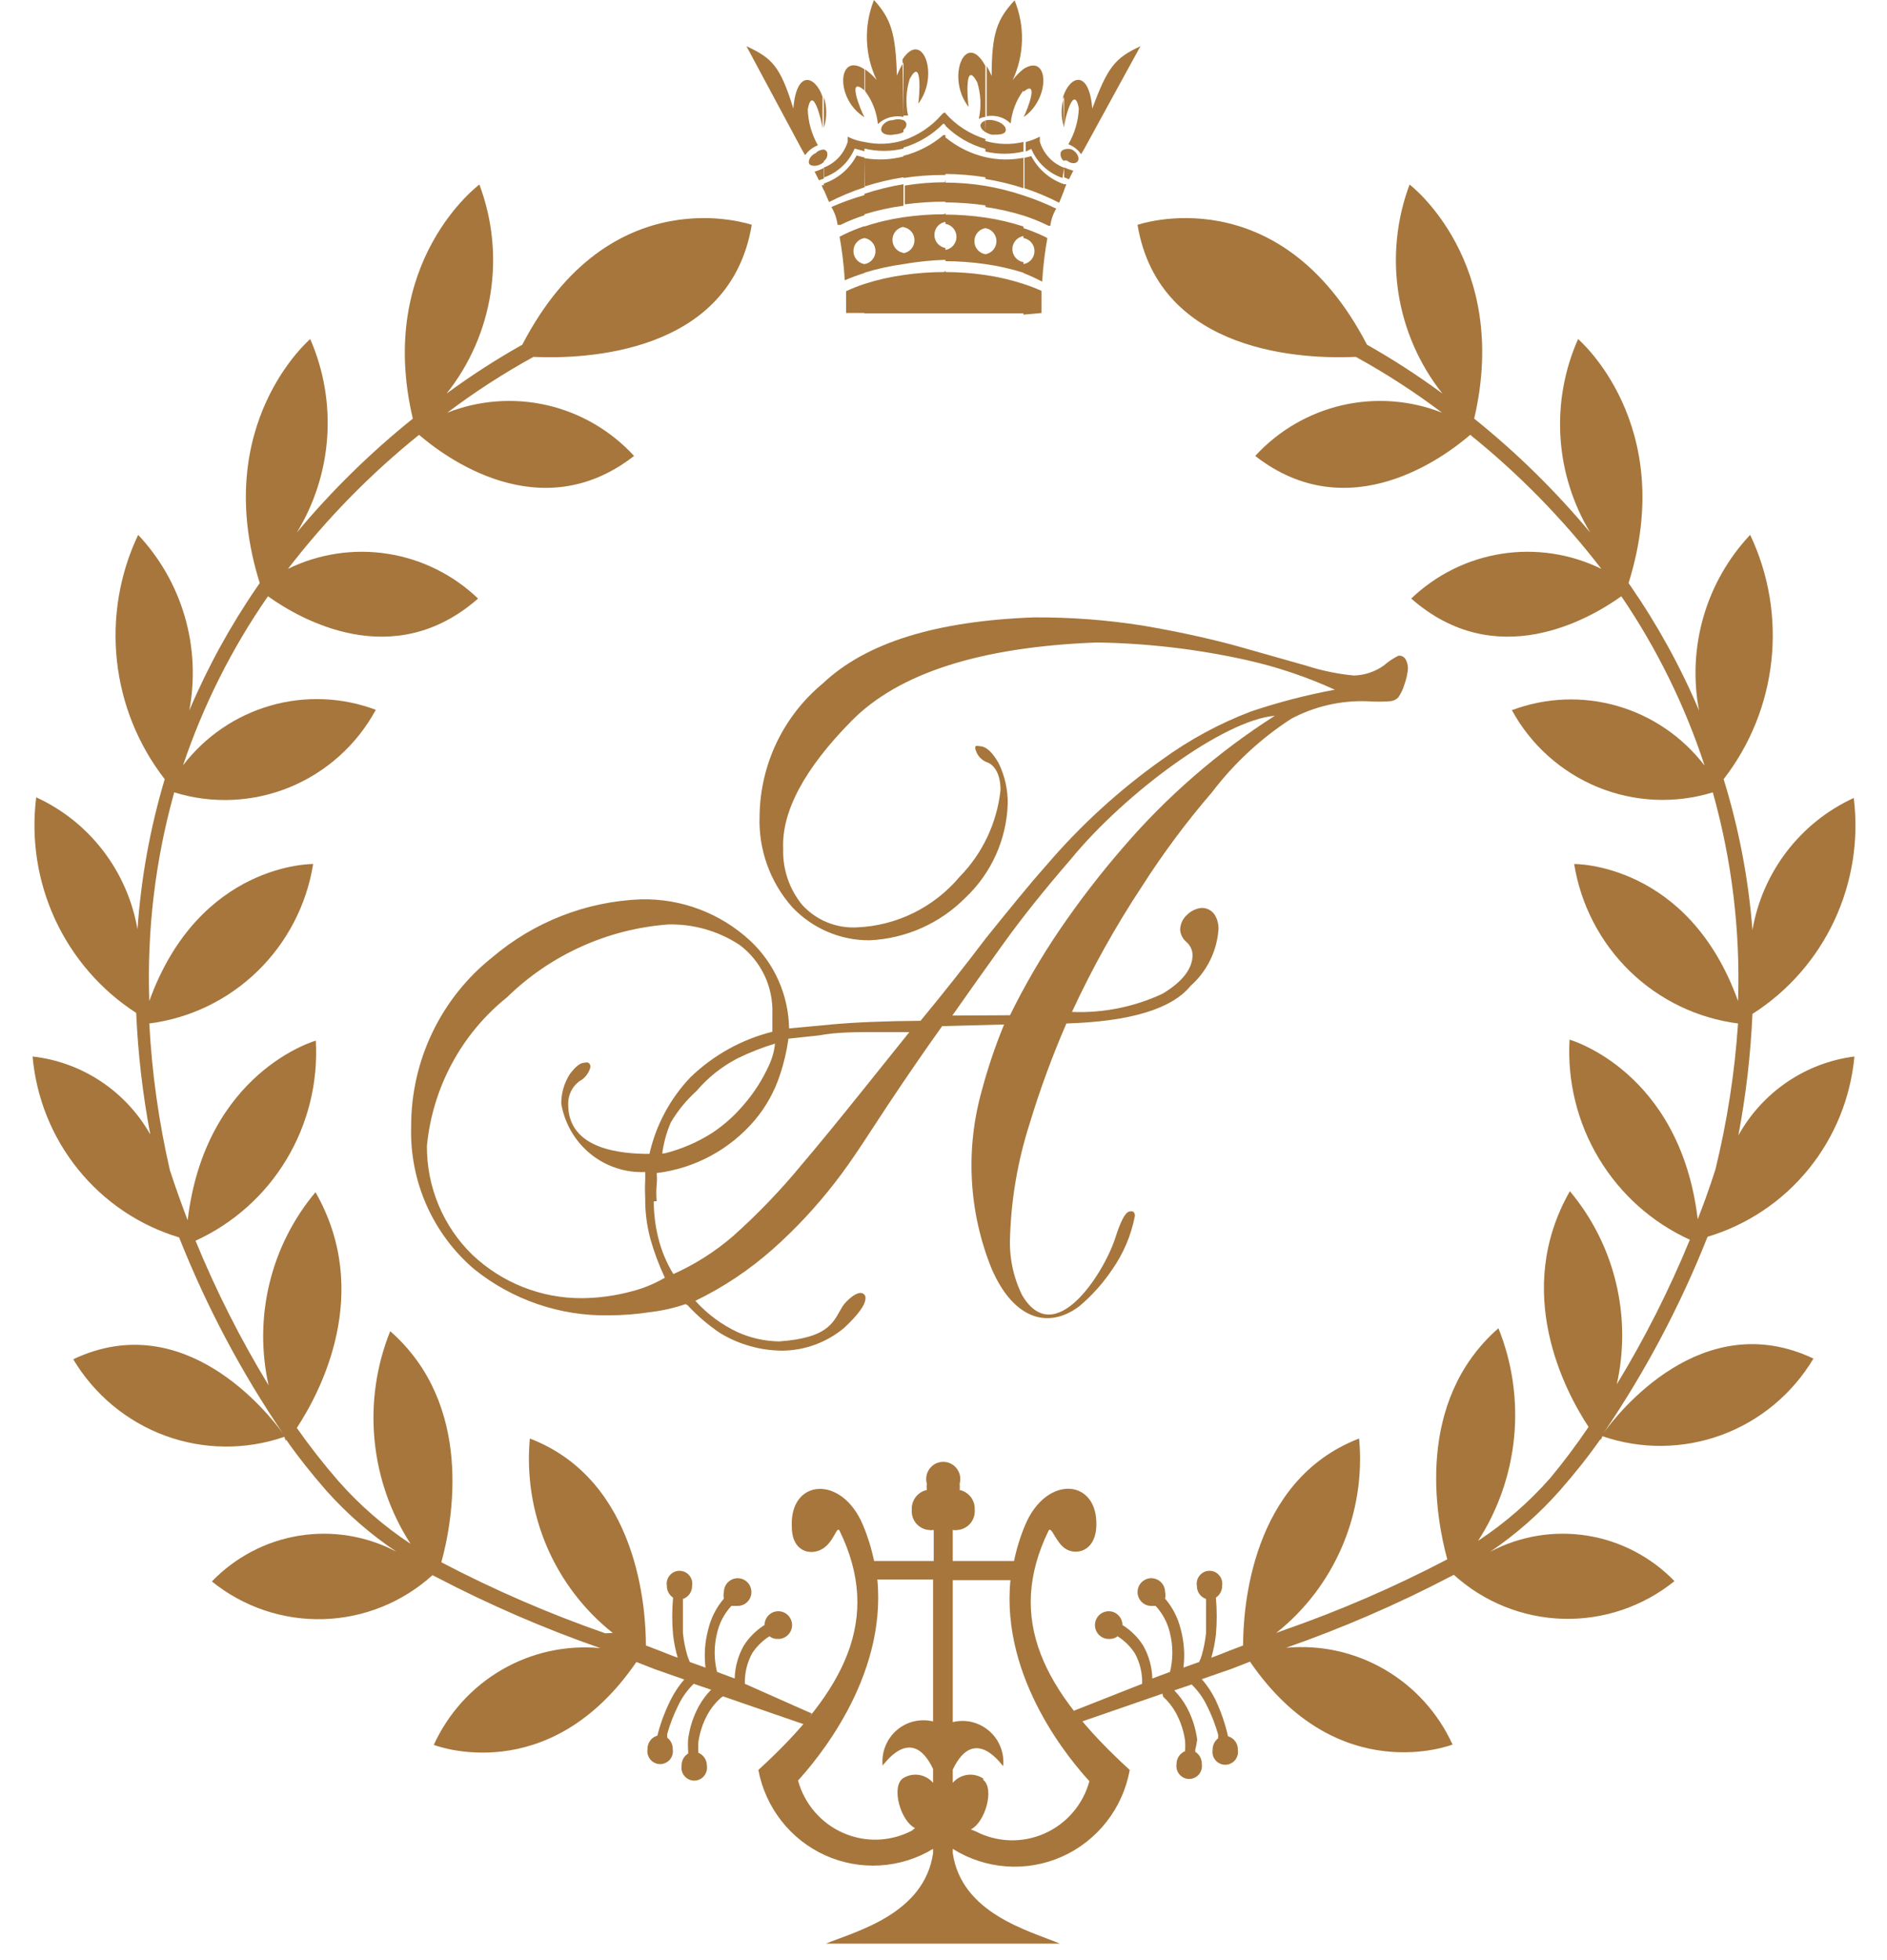 <svg width="52" height="54" viewBox="0 0 52 54" fill="none" xmlns="http://www.w3.org/2000/svg">
<path d="M18.015 33.099C18.017 33.439 18.059 33.778 18.141 34.108C18.228 34.458 18.368 34.793 18.556 35.1C19.148 34.835 19.699 34.486 20.191 34.063C20.876 33.452 21.514 32.789 22.097 32.08C22.531 31.571 23.1 30.876 23.805 29.997L25.06 28.433H24.157C23.588 28.433 23.055 28.433 22.576 28.524L21.727 28.615C21.68 28.955 21.602 29.29 21.492 29.615C21.344 30.068 21.111 30.488 20.806 30.852C20.118 31.666 19.15 32.189 18.096 32.317C18.107 32.425 18.107 32.535 18.096 32.644C18.082 32.792 18.082 32.941 18.096 33.09M18.331 31.771C18.791 31.654 19.231 31.464 19.631 31.207C19.948 30.997 20.234 30.742 20.48 30.452C20.772 30.12 21.012 29.746 21.194 29.342C21.281 29.156 21.336 28.956 21.357 28.751C21.006 28.857 20.665 28.991 20.336 29.151C19.898 29.376 19.509 29.685 19.189 30.061C18.911 30.311 18.674 30.602 18.484 30.925C18.367 31.198 18.288 31.485 18.249 31.78L18.331 31.771ZM18.421 25.468C16.748 25.591 15.172 26.302 13.968 27.478C13.347 27.977 12.832 28.596 12.454 29.299C12.075 30.002 11.841 30.775 11.764 31.571C11.761 32.128 11.87 32.681 12.084 33.195C12.298 33.709 12.613 34.175 13.011 34.563C13.828 35.34 14.912 35.77 16.036 35.764C16.503 35.76 16.968 35.696 17.418 35.573C17.735 35.492 18.039 35.366 18.322 35.2C18.16 34.857 18.027 34.501 17.924 34.136C17.824 33.768 17.776 33.389 17.78 33.008C17.771 32.844 17.771 32.68 17.78 32.517V32.289C17.233 32.313 16.696 32.134 16.27 31.788C15.845 31.441 15.559 30.95 15.467 30.407C15.465 30.112 15.55 29.824 15.711 29.579C15.865 29.379 15.991 29.279 16.1 29.279C16.138 29.266 16.179 29.266 16.217 29.279C16.235 29.292 16.25 29.31 16.259 29.331C16.268 29.352 16.273 29.374 16.271 29.397C16.25 29.48 16.212 29.558 16.159 29.625C16.106 29.693 16.04 29.748 15.964 29.788C15.866 29.861 15.786 29.957 15.733 30.068C15.68 30.179 15.653 30.302 15.657 30.425C15.657 31.671 17.12 31.789 17.897 31.789C18.077 30.991 18.471 30.258 19.035 29.67C19.665 29.065 20.44 28.635 21.284 28.424V27.933C21.298 27.566 21.223 27.201 21.066 26.87C20.908 26.539 20.673 26.251 20.381 26.032C19.799 25.65 19.116 25.453 18.421 25.468ZM27.833 27.969C28.232 27.155 28.688 26.371 29.197 25.622C29.734 24.834 30.316 24.078 30.94 23.357C32.152 21.944 33.564 20.718 35.131 19.719C33.722 19.837 31.003 21.848 29.504 23.676C28.781 24.512 28.167 25.277 27.652 25.995C27.137 26.714 26.668 27.369 26.243 27.978L27.833 27.969ZM18.891 35.928C18.58 36.034 18.259 36.107 17.933 36.146C17.557 36.204 17.176 36.235 16.795 36.237C15.442 36.264 14.122 35.814 13.065 34.963C12.501 34.482 12.053 33.878 11.752 33.198C11.452 32.518 11.308 31.778 11.33 31.034C11.328 30.138 11.527 29.254 11.914 28.447C12.3 27.64 12.864 26.933 13.562 26.377C14.713 25.398 16.156 24.834 17.662 24.776C18.773 24.75 19.851 25.157 20.67 25.913C21.002 26.223 21.269 26.596 21.453 27.012C21.638 27.428 21.737 27.877 21.745 28.333L22.91 28.224C23.561 28.163 24.38 28.13 25.367 28.123C25.969 27.396 26.572 26.635 27.174 25.84C27.806 25.058 28.348 24.385 28.818 23.858C29.764 22.748 30.844 21.761 32.033 20.92C32.785 20.374 33.605 19.931 34.472 19.601C35.228 19.346 36.001 19.146 36.784 19.001C36.013 18.649 35.208 18.378 34.382 18.191C33.017 17.885 31.625 17.721 30.227 17.7C27.017 17.821 24.762 18.543 23.461 19.865C22.16 21.187 21.534 22.363 21.582 23.394C21.566 23.957 21.756 24.508 22.115 24.94C22.305 25.144 22.537 25.305 22.794 25.41C23.051 25.515 23.328 25.563 23.606 25.549C24.148 25.528 24.681 25.393 25.169 25.154C25.657 24.914 26.091 24.575 26.442 24.158C27.076 23.512 27.474 22.669 27.571 21.766C27.571 21.356 27.427 21.102 27.228 21.011C27.146 20.985 27.071 20.939 27.011 20.877C26.951 20.815 26.908 20.739 26.885 20.656C26.878 20.64 26.874 20.623 26.874 20.606C26.874 20.589 26.878 20.572 26.885 20.556C26.917 20.545 26.952 20.545 26.984 20.556C27.174 20.556 27.345 20.72 27.517 21.02C27.689 21.37 27.776 21.757 27.77 22.148C27.736 23.126 27.321 24.051 26.614 24.722C25.908 25.439 24.96 25.861 23.958 25.904C23.561 25.906 23.169 25.826 22.804 25.67C22.439 25.513 22.109 25.284 21.835 24.995C21.218 24.303 20.894 23.395 20.932 22.466C20.942 21.768 21.103 21.081 21.404 20.453C21.706 19.825 22.139 19.27 22.675 18.828C23.868 17.7 25.801 17.109 28.483 17.009C29.494 17.002 30.502 17.078 31.5 17.236C32.422 17.394 33.265 17.576 34.029 17.782L35.989 18.337C36.418 18.476 36.86 18.567 37.308 18.61C37.603 18.602 37.889 18.508 38.13 18.337C38.254 18.229 38.39 18.137 38.537 18.064C38.576 18.06 38.615 18.067 38.65 18.085C38.686 18.102 38.715 18.13 38.735 18.164C38.779 18.245 38.8 18.336 38.799 18.428C38.784 18.577 38.751 18.724 38.699 18.864C38.662 18.991 38.604 19.111 38.528 19.219C38.467 19.279 38.387 19.314 38.302 19.319C38.091 19.333 37.88 19.333 37.67 19.319C36.944 19.294 36.225 19.46 35.583 19.801C34.743 20.345 34.004 21.031 33.397 21.829C32.695 22.643 32.053 23.506 31.473 24.413C30.743 25.517 30.097 26.675 29.54 27.878C30.399 27.913 31.253 27.741 32.033 27.378C32.584 27.05 32.864 26.686 32.864 26.304C32.861 26.237 32.844 26.17 32.815 26.109C32.785 26.048 32.744 25.994 32.693 25.95C32.642 25.907 32.6 25.854 32.571 25.795C32.541 25.735 32.524 25.67 32.521 25.604C32.525 25.526 32.544 25.449 32.578 25.379C32.612 25.308 32.66 25.246 32.72 25.195C32.826 25.093 32.962 25.029 33.108 25.013C33.179 25.011 33.248 25.026 33.312 25.058C33.375 25.09 33.429 25.137 33.469 25.195C33.545 25.317 33.583 25.46 33.578 25.604C33.534 26.204 33.259 26.762 32.81 27.159C32.292 27.796 31.151 28.142 29.387 28.196C28.993 29.103 28.652 30.033 28.366 30.98C28.045 31.986 27.866 33.033 27.833 34.09C27.809 34.641 27.924 35.188 28.167 35.682C29.07 37.21 30.425 35.063 30.733 34.108C30.877 33.654 31.003 33.408 31.112 33.381C31.15 33.366 31.192 33.366 31.229 33.381C31.245 33.396 31.258 33.414 31.265 33.435C31.273 33.455 31.276 33.477 31.274 33.499C31.172 34.029 30.96 34.531 30.651 34.972C30.398 35.349 30.094 35.689 29.748 35.982C28.908 36.619 27.941 36.373 27.327 34.954C26.694 33.394 26.599 31.664 27.056 30.043C27.221 29.423 27.426 28.816 27.67 28.224L25.963 28.269C25.448 28.988 24.952 29.715 24.473 30.434C23.994 31.152 23.515 31.934 23.001 32.589C22.491 33.247 21.923 33.856 21.302 34.408C20.657 34.981 19.937 35.462 19.162 35.837C19.489 36.2 19.885 36.494 20.327 36.701C20.688 36.863 21.078 36.95 21.474 36.955C22.892 36.855 22.974 36.382 23.217 35.991C23.308 35.846 23.642 35.527 23.795 35.645C23.814 35.658 23.829 35.676 23.839 35.697C23.848 35.718 23.852 35.741 23.85 35.764C23.85 35.946 23.651 36.219 23.262 36.582C22.782 36.983 22.179 37.205 21.555 37.21C20.954 37.206 20.364 37.04 19.848 36.728C19.518 36.507 19.215 36.248 18.945 35.955L18.891 35.928Z" fill="#A6763C"/>
<path fill-rule="evenodd" clip-rule="evenodd" d="M22.702 5.075V5.248L22.639 5.103H22.702M22.702 4.648V4.921L22.567 4.966L22.449 4.73C22.536 4.703 22.62 4.67 22.702 4.63V4.648ZM22.702 4.148V4.466L22.621 4.521C22.485 4.593 22.35 4.575 22.305 4.521C22.259 4.466 22.305 4.293 22.476 4.22C22.505 4.189 22.54 4.164 22.579 4.147C22.618 4.13 22.66 4.121 22.702 4.12V4.148ZM20.57 1.273L22.097 4.12L22.187 4.275C22.275 4.151 22.398 4.056 22.539 4.002C22.366 3.7 22.27 3.359 22.259 3.011C22.395 2.301 22.648 3.347 22.666 3.538V2.665C22.476 2.101 21.952 1.892 21.862 2.992C21.501 1.819 21.275 1.601 20.57 1.273ZM22.702 4.439C22.74 4.412 22.77 4.374 22.786 4.33C22.802 4.286 22.804 4.238 22.792 4.193C22.784 4.175 22.772 4.158 22.756 4.146C22.74 4.133 22.722 4.124 22.702 4.12V4.439ZM23.822 7.822V8.623H23.316C23.316 8.432 23.316 8.232 23.316 8.022C23.481 7.946 23.65 7.879 23.822 7.822ZM23.822 6.23C23.631 6.294 23.444 6.37 23.262 6.458L23.136 6.522C23.199 6.867 23.253 7.286 23.28 7.722C23.457 7.645 23.638 7.578 23.822 7.522V7.276C23.737 7.263 23.66 7.219 23.604 7.153C23.548 7.087 23.518 7.004 23.518 6.917C23.518 6.831 23.548 6.747 23.604 6.681C23.66 6.615 23.737 6.572 23.822 6.558V6.23ZM23.822 5.366V5.93C23.596 6.002 23.376 6.09 23.163 6.194H23.081C23.059 6.02 23.001 5.853 22.91 5.703C23.206 5.573 23.511 5.463 23.822 5.375V5.366ZM23.822 4.339L23.605 4.284C23.414 4.649 23.09 4.926 22.702 5.057V5.23L22.846 5.566C23.163 5.404 23.493 5.267 23.831 5.157L23.822 4.339ZM23.822 3.902V4.166L23.551 4.093C23.472 4.28 23.355 4.448 23.207 4.586C23.059 4.724 22.884 4.829 22.693 4.893V4.621C22.852 4.561 22.995 4.465 23.111 4.34C23.227 4.215 23.312 4.065 23.361 3.902V3.766L23.479 3.82C23.59 3.863 23.705 3.894 23.822 3.911V3.902ZM23.822 1.901V2.492C23.316 2.056 23.723 3.056 23.822 3.229C23 2.729 23.081 1.41 23.822 1.91V1.901ZM22.702 3.52C22.792 3.245 22.792 2.949 22.702 2.674V3.52ZM24.897 7.577V8.632H23.822V7.822C24.173 7.709 24.532 7.627 24.897 7.577ZM24.897 5.985V6.249C24.812 6.262 24.735 6.306 24.679 6.372C24.623 6.438 24.593 6.521 24.593 6.608C24.593 6.694 24.623 6.778 24.679 6.844C24.735 6.91 24.812 6.954 24.897 6.967V7.276C24.533 7.326 24.173 7.405 23.822 7.513V7.276C23.907 7.263 23.984 7.219 24.04 7.153C24.096 7.087 24.126 7.004 24.126 6.917C24.126 6.831 24.096 6.747 24.04 6.681C23.984 6.615 23.907 6.572 23.822 6.558V6.24C24.172 6.123 24.532 6.038 24.897 5.985ZM24.897 5.075C24.532 5.135 24.173 5.223 23.822 5.339V5.903C24.173 5.795 24.533 5.716 24.897 5.667V5.075ZM24.897 4.275V4.884C24.533 4.941 24.173 5.026 23.822 5.139V4.357C24.18 4.417 24.546 4.402 24.897 4.311V4.275ZM24.897 3.829V4.093C24.544 4.178 24.175 4.178 23.822 4.093V3.911C24.178 3.99 24.549 3.975 24.897 3.866V3.829ZM24.897 3.311C24.8 3.278 24.696 3.278 24.599 3.311C24.409 3.311 24.265 3.475 24.283 3.584C24.301 3.693 24.472 3.747 24.662 3.702C24.744 3.699 24.824 3.677 24.897 3.638V3.311ZM24.897 1.683V3.22C24.793 3.199 24.685 3.199 24.581 3.22C24.435 3.247 24.3 3.316 24.192 3.42C24.16 3.09 24.038 2.776 23.84 2.51V1.91C23.957 1.994 24.063 2.092 24.156 2.201C23.993 1.859 23.902 1.487 23.89 1.108C23.877 0.729 23.944 0.352 24.084 0C24.554 0.518 24.68 0.91 24.716 2.083C24.765 1.956 24.826 1.834 24.897 1.719V1.683ZM24.897 3.183H25.023C24.952 2.849 24.967 2.501 25.069 2.174C25.421 1.528 25.34 2.665 25.303 2.856C25.9 2.083 25.421 0.791 24.87 1.637L24.897 3.183ZM24.897 3.575C24.924 3.557 24.945 3.533 24.959 3.504C24.974 3.475 24.98 3.443 24.978 3.411C24.973 3.389 24.963 3.369 24.949 3.351C24.935 3.334 24.917 3.32 24.897 3.311V3.575ZM26.053 7.458V8.632H24.897V7.577C25.268 7.522 25.642 7.495 26.017 7.495L26.053 7.458ZM26.053 5.867V6.112C25.968 6.126 25.891 6.17 25.835 6.235C25.779 6.301 25.749 6.385 25.749 6.472C25.749 6.558 25.779 6.642 25.835 6.708C25.891 6.773 25.968 6.817 26.053 6.831V7.158C25.665 7.17 25.279 7.209 24.897 7.276V6.976C24.982 6.963 25.059 6.919 25.115 6.853C25.171 6.787 25.201 6.704 25.201 6.617C25.201 6.53 25.171 6.447 25.115 6.381C25.059 6.315 24.982 6.271 24.897 6.258V5.985C25.268 5.931 25.642 5.903 26.017 5.903L26.053 5.867ZM26.053 4.957V5.557C25.678 5.555 25.304 5.58 24.933 5.63V5.112C25.297 5.052 25.666 5.022 26.035 5.021L26.053 4.957ZM26.053 3.72H25.999C25.68 3.993 25.303 4.189 24.897 4.293V4.903C25.262 4.847 25.63 4.82 25.999 4.821H26.053V3.72ZM26.053 3.102V3.447L25.999 3.402C25.694 3.714 25.314 3.942 24.897 4.066V3.866C25.301 3.729 25.663 3.487 25.945 3.165L25.999 3.111L26.053 3.102ZM27.155 7.577V8.632H26.053V7.495C26.422 7.496 26.79 7.523 27.155 7.577ZM27.155 5.985V6.285C27.07 6.299 26.993 6.342 26.937 6.408C26.881 6.474 26.851 6.558 26.851 6.644C26.851 6.731 26.881 6.815 26.937 6.88C26.993 6.946 27.07 6.99 27.155 7.004V7.276C26.79 7.224 26.422 7.197 26.053 7.195V6.885C26.138 6.872 26.215 6.828 26.271 6.762C26.327 6.696 26.358 6.613 26.358 6.526C26.358 6.44 26.327 6.356 26.271 6.29C26.215 6.224 26.138 6.18 26.053 6.167V5.912C26.422 5.913 26.79 5.941 27.155 5.994V5.985ZM27.155 5.075V5.657C26.79 5.605 26.422 5.578 26.053 5.576V5.03C26.422 5.031 26.791 5.061 27.155 5.121V5.075ZM27.155 4.275V4.884C26.791 4.826 26.422 4.795 26.053 4.793V3.784C26.374 4.048 26.751 4.235 27.155 4.33V4.275ZM27.155 3.829C26.73 3.699 26.349 3.454 26.053 3.12V3.465C26.36 3.769 26.74 3.988 27.155 4.102V3.829ZM27.155 3.274V3.638C27.065 3.584 27.011 3.511 27.02 3.438C27.03 3.409 27.048 3.383 27.072 3.364C27.096 3.345 27.125 3.332 27.155 3.329V3.274ZM27.155 1.819V3.22C27.092 3.227 27.031 3.245 26.974 3.274C27.046 2.94 27.03 2.592 26.929 2.265C26.577 1.619 26.658 2.756 26.694 2.947C26.053 2.137 26.613 0.8 27.155 1.819ZM27.155 3.638C27.211 3.672 27.272 3.697 27.336 3.711C27.525 3.711 27.697 3.711 27.715 3.593C27.733 3.475 27.589 3.365 27.399 3.32C27.316 3.299 27.229 3.299 27.146 3.32L27.155 3.638ZM28.203 7.822V8.632H27.155V7.577C27.511 7.628 27.861 7.711 28.203 7.822ZM28.203 6.23V6.503C28.118 6.517 28.041 6.561 27.985 6.627C27.929 6.692 27.898 6.776 27.898 6.863C27.898 6.949 27.929 7.033 27.985 7.099C28.041 7.165 28.118 7.208 28.203 7.222V7.513C27.86 7.406 27.51 7.327 27.155 7.276V7.004C27.24 6.99 27.317 6.946 27.373 6.88C27.429 6.815 27.459 6.731 27.459 6.644C27.459 6.558 27.429 6.474 27.373 6.408C27.317 6.342 27.24 6.299 27.155 6.285V5.994C27.511 6.046 27.861 6.128 28.203 6.24V6.23ZM28.203 5.385C27.861 5.27 27.511 5.182 27.155 5.121V5.703C27.51 5.753 27.86 5.833 28.203 5.939V5.385ZM28.203 4.348V5.184C27.861 5.073 27.51 4.988 27.155 4.93V4.33C27.5 4.408 27.856 4.414 28.203 4.348ZM28.203 3.911V4.175C27.858 4.256 27.5 4.256 27.155 4.175V3.884C27.496 3.982 27.857 3.992 28.203 3.911ZM28.203 1.901V2.492C28.005 2.757 27.884 3.072 27.851 3.402C27.743 3.298 27.608 3.229 27.462 3.202C27.372 3.187 27.281 3.187 27.191 3.202V1.819C27.242 1.907 27.287 1.998 27.327 2.092C27.327 0.91 27.48 0.528 27.959 0.009C28.102 0.36 28.172 0.736 28.162 1.115C28.153 1.494 28.065 1.867 27.905 2.21C27.991 2.095 28.091 1.991 28.203 1.901ZM28.203 3.238C28.329 2.983 28.637 2.174 28.203 2.529V1.901C28.916 1.446 28.953 2.729 28.203 3.229V3.238ZM28.203 5.967V5.385C28.512 5.485 28.814 5.606 29.106 5.748C29.02 5.893 28.964 6.054 28.944 6.221H28.898C28.674 6.11 28.442 6.015 28.203 5.939V5.967ZM28.203 7.558V7.276C28.288 7.263 28.365 7.219 28.421 7.153C28.477 7.087 28.507 7.004 28.507 6.917C28.507 6.831 28.477 6.747 28.421 6.681C28.365 6.615 28.288 6.572 28.203 6.558V6.285C28.397 6.348 28.587 6.424 28.772 6.512L28.862 6.558C28.799 6.904 28.745 7.322 28.718 7.759C28.551 7.67 28.379 7.591 28.203 7.522V7.558ZM28.203 8.668V7.822C28.372 7.876 28.538 7.94 28.7 8.013C28.7 8.222 28.7 8.432 28.7 8.623L28.203 8.668ZM29.323 5.075C28.935 4.944 28.611 4.667 28.42 4.302L28.23 4.348V5.184C28.559 5.293 28.879 5.427 29.187 5.585L29.323 5.248V5.075ZM29.323 4.621C29.164 4.561 29.021 4.465 28.905 4.34C28.789 4.215 28.703 4.065 28.654 3.902V3.766L28.537 3.82C28.45 3.859 28.359 3.889 28.266 3.911V4.175L28.42 4.102C28.498 4.289 28.616 4.457 28.764 4.595C28.912 4.733 29.087 4.838 29.278 4.903L29.323 4.621ZM29.323 4.12V4.439C29.285 4.412 29.255 4.374 29.239 4.33C29.223 4.286 29.221 4.238 29.233 4.193C29.241 4.175 29.253 4.158 29.269 4.146C29.285 4.133 29.303 4.124 29.323 4.12ZM29.323 2.665V3.511C29.233 3.236 29.233 2.94 29.323 2.665ZM29.323 3.511C29.323 3.329 29.594 2.274 29.729 2.983C29.716 3.333 29.617 3.674 29.44 3.975C29.582 4.028 29.705 4.123 29.793 4.248L29.883 4.093L31.427 1.273C30.723 1.601 30.524 1.846 30.1 2.992C30.009 1.901 29.485 2.083 29.296 2.665L29.323 3.511ZM29.323 4.42V4.12C29.393 4.095 29.47 4.095 29.54 4.12C29.675 4.193 29.747 4.33 29.711 4.42C29.675 4.511 29.531 4.53 29.395 4.42H29.323ZM29.323 4.884V4.611C29.405 4.649 29.489 4.679 29.576 4.702L29.458 4.939L29.323 4.884ZM29.323 5.239V5.075H29.386L29.323 5.239Z" fill="#A6763C"/>
<path fill-rule="evenodd" clip-rule="evenodd" d="M11.376 11.533C10.21 12.47 9.138 13.521 8.179 14.671C8.664 13.879 8.952 12.981 9.016 12.052C9.081 11.124 8.92 10.193 8.549 9.341C8.549 9.341 5.785 11.688 7.158 16.063L7.095 16.154C6.355 17.227 5.726 18.373 5.216 19.574C5.379 18.712 5.336 17.825 5.091 16.983C4.846 16.142 4.406 15.371 3.807 14.735C3.295 15.814 3.093 17.016 3.222 18.205C3.351 19.394 3.807 20.523 4.539 21.466C4.137 22.813 3.885 24.201 3.789 25.604C3.653 24.815 3.328 24.071 2.841 23.437C2.355 22.802 1.722 22.298 0.998 21.966C0.853 23.117 1.035 24.286 1.522 25.337C2.01 26.388 2.783 27.279 3.753 27.905C3.802 29.029 3.932 30.148 4.141 31.253C3.807 30.663 3.339 30.161 2.775 29.788C2.212 29.415 1.569 29.181 0.898 29.106C0.999 30.248 1.437 31.334 2.157 32.222C2.877 33.111 3.845 33.762 4.936 34.09C5.69 35.992 6.65 37.804 7.799 39.493C7.411 38.956 5.09 35.991 2.018 37.447C2.599 38.419 3.493 39.163 4.551 39.552C5.61 39.941 6.769 39.952 7.835 39.584L7.881 39.702V39.657C8.224 40.148 8.603 40.621 9.001 41.076C9.57 41.712 10.216 42.275 10.925 42.749C10.103 42.315 9.163 42.16 8.247 42.307C7.33 42.455 6.486 42.897 5.839 43.568C6.708 44.27 7.797 44.638 8.91 44.606C10.024 44.574 11.09 44.145 11.918 43.395L12.027 43.45C13.483 44.21 14.993 44.864 16.543 45.405C15.598 45.316 14.649 45.524 13.827 46.002C13.005 46.479 12.351 47.202 11.954 48.07C11.954 48.07 15.116 49.316 17.537 45.787L18.051 45.987L18.855 46.269C18.709 46.438 18.585 46.624 18.485 46.824C18.326 47.14 18.201 47.472 18.115 47.816C18.034 47.838 17.964 47.887 17.915 47.955C17.866 48.022 17.841 48.105 17.844 48.188C17.835 48.239 17.838 48.291 17.852 48.34C17.866 48.39 17.89 48.436 17.923 48.475C17.956 48.514 17.997 48.545 18.044 48.567C18.09 48.589 18.14 48.6 18.191 48.6C18.242 48.6 18.293 48.589 18.339 48.567C18.386 48.545 18.427 48.514 18.46 48.475C18.493 48.436 18.517 48.39 18.531 48.34C18.544 48.291 18.547 48.239 18.539 48.188C18.54 48.127 18.527 48.066 18.5 48.011C18.474 47.956 18.434 47.907 18.386 47.87V47.77C18.463 47.497 18.566 47.232 18.693 46.979C18.798 46.758 18.942 46.558 19.117 46.388L19.596 46.551C19.465 46.684 19.353 46.834 19.262 46.997C19.107 47.279 19.006 47.587 18.964 47.907C18.955 48.022 18.955 48.137 18.964 48.252V48.307C18.907 48.342 18.86 48.392 18.828 48.45C18.797 48.51 18.781 48.576 18.783 48.643C18.775 48.694 18.778 48.746 18.791 48.795C18.805 48.845 18.829 48.891 18.863 48.93C18.896 48.969 18.937 49 18.983 49.022C19.029 49.043 19.08 49.055 19.131 49.055C19.182 49.055 19.232 49.043 19.279 49.022C19.325 49 19.366 48.969 19.399 48.93C19.432 48.891 19.456 48.845 19.47 48.795C19.484 48.746 19.487 48.694 19.479 48.643C19.48 48.567 19.458 48.492 19.416 48.429C19.375 48.365 19.314 48.316 19.244 48.288C19.237 48.192 19.237 48.094 19.244 47.997C19.282 47.73 19.367 47.471 19.497 47.233C19.589 47.066 19.708 46.916 19.849 46.788L19.921 46.733L22.188 47.515L22.369 47.206L20.526 46.388C20.517 46.096 20.586 45.807 20.725 45.551C20.849 45.36 21.012 45.198 21.204 45.078C21.263 45.126 21.336 45.151 21.412 45.151C21.488 45.158 21.564 45.142 21.631 45.105C21.698 45.067 21.752 45.011 21.787 44.942C21.821 44.873 21.834 44.795 21.824 44.719C21.813 44.642 21.78 44.571 21.729 44.514C21.678 44.457 21.61 44.417 21.536 44.399C21.462 44.381 21.384 44.386 21.312 44.413C21.241 44.441 21.179 44.49 21.136 44.553C21.092 44.616 21.069 44.691 21.068 44.769C20.839 44.911 20.645 45.104 20.499 45.332C20.341 45.609 20.254 45.922 20.246 46.242L19.759 46.06C19.673 45.711 19.673 45.345 19.759 44.996C19.822 44.713 19.959 44.453 20.156 44.241H20.291C20.368 44.248 20.444 44.232 20.511 44.195C20.578 44.158 20.632 44.101 20.667 44.032C20.701 43.963 20.714 43.886 20.703 43.809C20.693 43.733 20.66 43.661 20.609 43.604C20.558 43.547 20.49 43.507 20.416 43.489C20.341 43.471 20.264 43.476 20.192 43.504C20.121 43.531 20.059 43.58 20.016 43.643C19.972 43.707 19.949 43.782 19.948 43.859C19.935 43.919 19.935 43.981 19.948 44.041C19.738 44.287 19.589 44.58 19.515 44.896C19.424 45.236 19.399 45.592 19.442 45.942L19.009 45.787C18.98 45.726 18.956 45.662 18.937 45.596C18.88 45.397 18.84 45.193 18.819 44.987C18.819 44.796 18.819 44.605 18.819 44.441C18.819 44.277 18.819 44.159 18.819 44.05C18.895 44.025 18.96 43.976 19.005 43.91C19.051 43.845 19.074 43.766 19.072 43.686C19.08 43.635 19.077 43.584 19.064 43.534C19.05 43.485 19.026 43.439 18.993 43.4C18.959 43.36 18.918 43.329 18.872 43.307C18.826 43.286 18.775 43.275 18.724 43.275C18.673 43.275 18.623 43.286 18.577 43.307C18.53 43.329 18.489 43.36 18.456 43.4C18.423 43.439 18.399 43.485 18.385 43.534C18.371 43.584 18.368 43.635 18.377 43.686C18.375 43.751 18.39 43.815 18.42 43.872C18.45 43.929 18.494 43.978 18.548 44.014C18.517 44.355 18.517 44.7 18.548 45.041C18.573 45.254 18.616 45.464 18.675 45.669L18.431 45.578L18.205 45.487L17.799 45.332C17.799 44.359 17.6 40.785 14.601 39.63C14.508 40.644 14.668 41.665 15.067 42.601C15.466 43.536 16.092 44.357 16.886 44.987L16.678 44.996C15.128 44.456 13.618 43.802 12.162 43.04C12.478 41.894 13.065 38.702 10.753 36.673C10.371 37.623 10.223 38.651 10.321 39.671C10.418 40.691 10.759 41.672 11.313 42.531C10.578 42.046 9.909 41.465 9.326 40.803C8.919 40.335 8.536 39.846 8.179 39.338C8.838 38.338 10.274 35.609 8.694 32.844C8.085 33.57 7.651 34.429 7.427 35.352C7.203 36.275 7.194 37.238 7.402 38.165C6.627 36.893 5.954 35.561 5.388 34.181C6.428 33.707 7.302 32.927 7.894 31.943C8.486 30.959 8.768 29.818 8.703 28.669C8.703 28.669 5.659 29.524 5.171 33.617C4.855 32.79 4.692 32.262 4.683 32.244C4.376 30.914 4.186 29.56 4.114 28.196C5.237 28.052 6.283 27.547 7.097 26.755C7.911 25.963 8.449 24.928 8.63 23.803C8.63 23.803 5.496 23.758 4.114 27.578C4.047 25.637 4.278 23.698 4.801 21.829C5.845 22.153 6.968 22.103 7.98 21.689C8.992 21.274 9.832 20.521 10.356 19.555C9.424 19.205 8.406 19.165 7.45 19.44C6.495 19.715 5.651 20.291 5.044 21.084C5.602 19.428 6.39 17.86 7.384 16.427C8.287 17.072 10.843 18.537 13.174 16.49C12.487 15.833 11.618 15.402 10.681 15.256C9.745 15.11 8.787 15.255 7.935 15.672C8.99 14.302 10.203 13.062 11.548 11.979C12.234 12.57 14.881 14.58 17.473 12.561C16.834 11.864 16 11.378 15.082 11.165C14.163 10.953 13.202 11.024 12.325 11.37C13.079 10.8 13.873 10.287 14.7 9.832C16.082 9.896 20.12 9.769 20.716 6.194C20.716 6.194 16.814 4.83 14.393 9.496C13.671 9.902 12.975 10.351 12.307 10.842C12.942 10.044 13.359 9.094 13.517 8.084C13.676 7.074 13.57 6.04 13.21 5.084C13.21 5.084 10.356 7.204 11.376 11.533Z" fill="#A6763C"/>
<path fill-rule="evenodd" clip-rule="evenodd" d="M40.624 11.533C41.791 12.47 42.862 13.521 43.821 14.671C43.342 13.876 43.06 12.976 43.002 12.048C42.944 11.119 43.11 10.191 43.487 9.341C43.487 9.341 46.251 11.688 44.878 16.063L44.941 16.154C45.681 17.227 46.311 18.372 46.82 19.574C46.657 18.712 46.7 17.825 46.945 16.983C47.19 16.142 47.63 15.371 48.229 14.735C48.741 15.814 48.944 17.016 48.814 18.205C48.685 19.394 48.229 20.523 47.498 21.466C47.916 22.817 48.183 24.211 48.292 25.622C48.428 24.833 48.754 24.089 49.24 23.455C49.727 22.821 50.359 22.316 51.084 21.984C51.227 23.14 51.04 24.313 50.546 25.366C50.052 26.42 49.27 27.31 48.292 27.933C48.243 29.056 48.113 30.175 47.904 31.28C48.231 30.691 48.691 30.187 49.246 29.81C49.801 29.432 50.437 29.191 51.102 29.106C50.997 30.246 50.556 31.328 49.834 32.214C49.113 33.099 48.145 33.746 47.055 34.072C46.301 35.974 45.341 37.786 44.192 39.475C44.58 38.938 46.901 35.973 49.973 37.428C49.392 38.401 48.498 39.144 47.44 39.533C46.381 39.922 45.222 39.934 44.156 39.566L44.11 39.684V39.639C43.767 40.13 43.388 40.603 42.99 41.057C42.422 41.701 41.776 42.269 41.066 42.749C41.886 42.316 42.823 42.16 43.738 42.306C44.653 42.452 45.496 42.891 46.143 43.559C45.274 44.261 44.185 44.628 43.072 44.597C41.958 44.565 40.892 44.136 40.064 43.386L39.955 43.441C38.499 44.201 36.989 44.854 35.439 45.396C36.384 45.307 37.333 45.515 38.155 45.993C38.977 46.47 39.631 47.193 40.028 48.061C40.028 48.061 36.866 49.307 34.446 45.778L33.931 45.978L33.118 46.26C33.264 46.429 33.389 46.615 33.488 46.815C33.643 47.14 33.761 47.482 33.84 47.834C33.92 47.856 33.991 47.905 34.04 47.973C34.089 48.041 34.114 48.123 34.111 48.207C34.119 48.257 34.117 48.309 34.103 48.359C34.089 48.408 34.065 48.454 34.032 48.493C33.999 48.532 33.958 48.564 33.911 48.585C33.865 48.607 33.815 48.618 33.764 48.618C33.712 48.618 33.662 48.607 33.616 48.585C33.569 48.564 33.528 48.532 33.495 48.493C33.462 48.454 33.438 48.408 33.424 48.359C33.41 48.309 33.408 48.257 33.416 48.207C33.415 48.145 33.428 48.084 33.455 48.029C33.481 47.974 33.521 47.925 33.569 47.888V47.788C33.492 47.515 33.389 47.25 33.262 46.997C33.157 46.776 33.013 46.576 32.838 46.406L32.359 46.569C32.489 46.702 32.602 46.852 32.693 47.015C32.848 47.297 32.949 47.605 32.991 47.925C32.979 48.02 32.961 48.114 32.937 48.207V48.261C32.994 48.296 33.041 48.346 33.072 48.405C33.104 48.464 33.12 48.531 33.118 48.598C33.126 48.648 33.123 48.7 33.109 48.75C33.096 48.799 33.071 48.845 33.038 48.884C33.005 48.923 32.964 48.955 32.918 48.976C32.871 48.998 32.821 49.009 32.77 49.009C32.719 49.009 32.669 48.998 32.622 48.976C32.576 48.955 32.535 48.923 32.502 48.884C32.469 48.845 32.444 48.799 32.431 48.75C32.417 48.7 32.414 48.648 32.422 48.598C32.422 48.522 32.444 48.447 32.486 48.384C32.528 48.321 32.587 48.272 32.657 48.243C32.664 48.146 32.664 48.049 32.657 47.952C32.619 47.684 32.533 47.425 32.404 47.188C32.312 47.021 32.193 46.87 32.052 46.742L32.034 46.66L29.767 47.443L29.586 47.133L31.474 46.388C31.483 46.096 31.414 45.807 31.275 45.551C31.152 45.36 30.988 45.198 30.796 45.078C30.738 45.126 30.664 45.151 30.589 45.151C30.512 45.158 30.436 45.142 30.369 45.105C30.302 45.067 30.248 45.011 30.213 44.942C30.179 44.873 30.166 44.795 30.177 44.719C30.187 44.642 30.22 44.571 30.271 44.514C30.322 44.457 30.39 44.417 30.464 44.399C30.538 44.381 30.617 44.386 30.688 44.413C30.759 44.441 30.821 44.49 30.864 44.553C30.908 44.616 30.931 44.691 30.932 44.769C31.161 44.911 31.355 45.104 31.501 45.332C31.659 45.609 31.746 45.922 31.754 46.242L32.242 46.06C32.327 45.711 32.327 45.345 32.242 44.996C32.178 44.713 32.041 44.453 31.844 44.241H31.763C31.687 44.248 31.61 44.232 31.543 44.195C31.476 44.158 31.422 44.101 31.388 44.032C31.353 43.963 31.34 43.886 31.351 43.809C31.361 43.733 31.394 43.661 31.445 43.604C31.497 43.547 31.564 43.507 31.638 43.489C31.713 43.471 31.791 43.476 31.862 43.504C31.934 43.531 31.995 43.58 32.039 43.643C32.082 43.707 32.106 43.782 32.106 43.859C32.12 43.919 32.12 43.981 32.106 44.041C32.317 44.287 32.465 44.58 32.54 44.896C32.631 45.236 32.655 45.592 32.612 45.942L33.045 45.787C33.075 45.726 33.099 45.662 33.118 45.596C33.175 45.397 33.214 45.193 33.235 44.987C33.235 44.796 33.235 44.605 33.235 44.441C33.235 44.277 33.235 44.159 33.235 44.05C33.16 44.025 33.095 43.976 33.049 43.91C33.004 43.845 32.98 43.766 32.982 43.686C32.974 43.635 32.977 43.584 32.991 43.534C33.004 43.485 33.029 43.439 33.062 43.4C33.095 43.36 33.136 43.329 33.182 43.307C33.228 43.286 33.279 43.275 33.33 43.275C33.381 43.275 33.431 43.286 33.478 43.307C33.524 43.329 33.565 43.36 33.598 43.4C33.631 43.439 33.656 43.485 33.669 43.534C33.683 43.584 33.686 43.635 33.678 43.686C33.679 43.751 33.664 43.815 33.634 43.872C33.604 43.929 33.56 43.978 33.506 44.014C33.537 44.355 33.537 44.7 33.506 45.041C33.481 45.254 33.439 45.464 33.38 45.669L33.623 45.578L33.849 45.487L34.256 45.332C34.256 44.359 34.455 40.785 37.453 39.63C37.547 40.644 37.386 41.665 36.987 42.601C36.588 43.536 35.963 44.357 35.168 44.987L35.367 44.914C36.918 44.374 38.427 43.721 39.883 42.959C39.567 41.812 38.98 38.62 41.292 36.592C41.674 37.541 41.822 38.57 41.725 39.589C41.627 40.609 41.287 41.59 40.732 42.449C41.468 41.964 42.136 41.383 42.719 40.721C43.094 40.269 43.447 39.798 43.776 39.311C43.117 38.311 41.681 35.582 43.261 32.817C43.87 33.543 44.304 34.401 44.528 35.325C44.752 36.248 44.761 37.211 44.553 38.138C45.328 36.865 46.001 35.533 46.567 34.154C45.526 33.68 44.653 32.9 44.061 31.916C43.469 30.932 43.187 29.79 43.252 28.642C43.252 28.642 46.296 29.497 46.784 33.59C47.109 32.762 47.263 32.235 47.272 32.217C47.595 30.897 47.804 29.552 47.895 28.196C46.773 28.052 45.726 27.547 44.912 26.755C44.099 25.963 43.561 24.928 43.379 23.803C43.379 23.803 46.522 23.758 47.895 27.578C47.96 25.637 47.725 23.698 47.2 21.829C46.159 22.149 45.04 22.098 44.032 21.686C43.024 21.273 42.187 20.524 41.663 19.565C42.594 19.215 43.612 19.174 44.568 19.449C45.524 19.724 46.367 20.3 46.974 21.093C46.431 19.436 45.658 17.866 44.679 16.427C43.776 17.072 41.22 18.537 38.889 16.49C39.576 15.833 40.446 15.402 41.382 15.256C42.318 15.11 43.276 15.255 44.129 15.672C43.073 14.302 41.86 13.062 40.515 11.979C39.829 12.57 37.182 14.58 34.59 12.561C35.23 11.864 36.063 11.378 36.982 11.165C37.9 10.953 38.861 11.024 39.739 11.37C38.984 10.8 38.191 10.287 37.363 9.832C35.981 9.896 31.944 9.769 31.347 6.194C31.347 6.194 35.249 4.83 37.67 9.496C38.389 9.902 39.083 10.352 39.748 10.842C39.114 10.044 38.697 9.093 38.538 8.084C38.38 7.074 38.486 6.04 38.844 5.084C38.844 5.084 41.636 7.204 40.624 11.533Z" fill="#A6763C"/>
<path fill-rule="evenodd" clip-rule="evenodd" d="M27.095 49.034C27.411 49.28 27.149 50.208 26.752 50.399L26.887 50.453C27.178 50.605 27.5 50.688 27.827 50.699C28.155 50.709 28.481 50.646 28.781 50.513C29.081 50.381 29.349 50.183 29.563 49.933C29.778 49.684 29.934 49.389 30.021 49.071C29.552 48.561 27.574 46.278 27.845 43.532H26.255V47.443C26.43 47.4 26.612 47.4 26.787 47.442C26.961 47.485 27.123 47.569 27.259 47.687C27.396 47.805 27.502 47.955 27.569 48.123C27.636 48.29 27.662 48.472 27.646 48.652C27.646 48.698 26.869 47.461 26.255 48.752V49.116C26.357 48.997 26.498 48.919 26.653 48.897C26.807 48.876 26.965 48.911 27.095 48.998M26.255 53.546H29.209C28.359 53.191 26.499 52.718 26.255 51.054V50.935C26.701 51.215 27.209 51.381 27.734 51.418C28.258 51.456 28.784 51.363 29.265 51.149C29.746 50.934 30.168 50.605 30.493 50.189C30.819 49.773 31.038 49.282 31.132 48.761C28.739 46.578 27.718 44.596 28.892 42.176C28.974 42.013 29.082 42.486 29.362 42.667C29.642 42.849 30.175 42.758 30.211 42.058C30.274 40.739 28.838 40.612 28.251 42.013C28.116 42.332 28.014 42.664 27.944 43.004H26.255V42.149C26.303 42.158 26.352 42.158 26.399 42.149C26.533 42.135 26.655 42.069 26.742 41.966C26.828 41.862 26.87 41.729 26.86 41.594C26.867 41.468 26.829 41.344 26.753 41.244C26.676 41.144 26.567 41.074 26.445 41.048C26.452 40.991 26.452 40.933 26.445 40.876C26.464 40.805 26.468 40.731 26.455 40.659C26.441 40.587 26.412 40.519 26.368 40.461C26.324 40.402 26.267 40.355 26.202 40.322C26.137 40.29 26.066 40.273 25.993 40.273C25.92 40.273 25.848 40.29 25.783 40.322C25.718 40.355 25.662 40.402 25.618 40.461C25.574 40.519 25.544 40.587 25.531 40.659C25.518 40.731 25.521 40.805 25.541 40.876C25.533 40.933 25.533 40.991 25.541 41.048C25.419 41.074 25.309 41.144 25.233 41.244C25.157 41.344 25.119 41.468 25.126 41.594C25.116 41.729 25.158 41.862 25.244 41.966C25.33 42.069 25.453 42.135 25.586 42.149C25.634 42.158 25.683 42.158 25.731 42.149V43.004H24.087C24.017 42.664 23.914 42.332 23.78 42.013C23.193 40.612 21.756 40.748 21.82 42.058C21.82 42.758 22.344 42.867 22.669 42.667C22.994 42.467 23.057 42.013 23.139 42.176C24.313 44.596 23.292 46.578 20.898 48.761C20.995 49.274 21.213 49.756 21.534 50.165C21.855 50.575 22.269 50.9 22.742 51.114C23.215 51.327 23.732 51.422 24.249 51.391C24.767 51.36 25.269 51.204 25.713 50.935V51.054C25.469 52.727 23.608 53.2 22.759 53.546H26.255ZM25.126 50.435C24.834 50.586 24.513 50.67 24.185 50.681C23.858 50.691 23.532 50.628 23.232 50.495C22.931 50.363 22.664 50.164 22.45 49.915C22.235 49.665 22.079 49.371 21.991 49.053C22.452 48.543 24.439 46.26 24.177 43.513H25.713V47.424C25.538 47.382 25.356 47.382 25.181 47.424C25.006 47.467 24.844 47.55 24.708 47.669C24.572 47.787 24.466 47.936 24.399 48.104C24.332 48.272 24.305 48.454 24.322 48.634C24.322 48.68 25.099 47.443 25.713 48.734V49.116C25.611 48.997 25.47 48.919 25.315 48.897C25.16 48.876 25.003 48.911 24.873 48.998C24.557 49.243 24.819 50.171 25.216 50.362L25.126 50.435Z" fill="#A6763C"/>
</svg>
